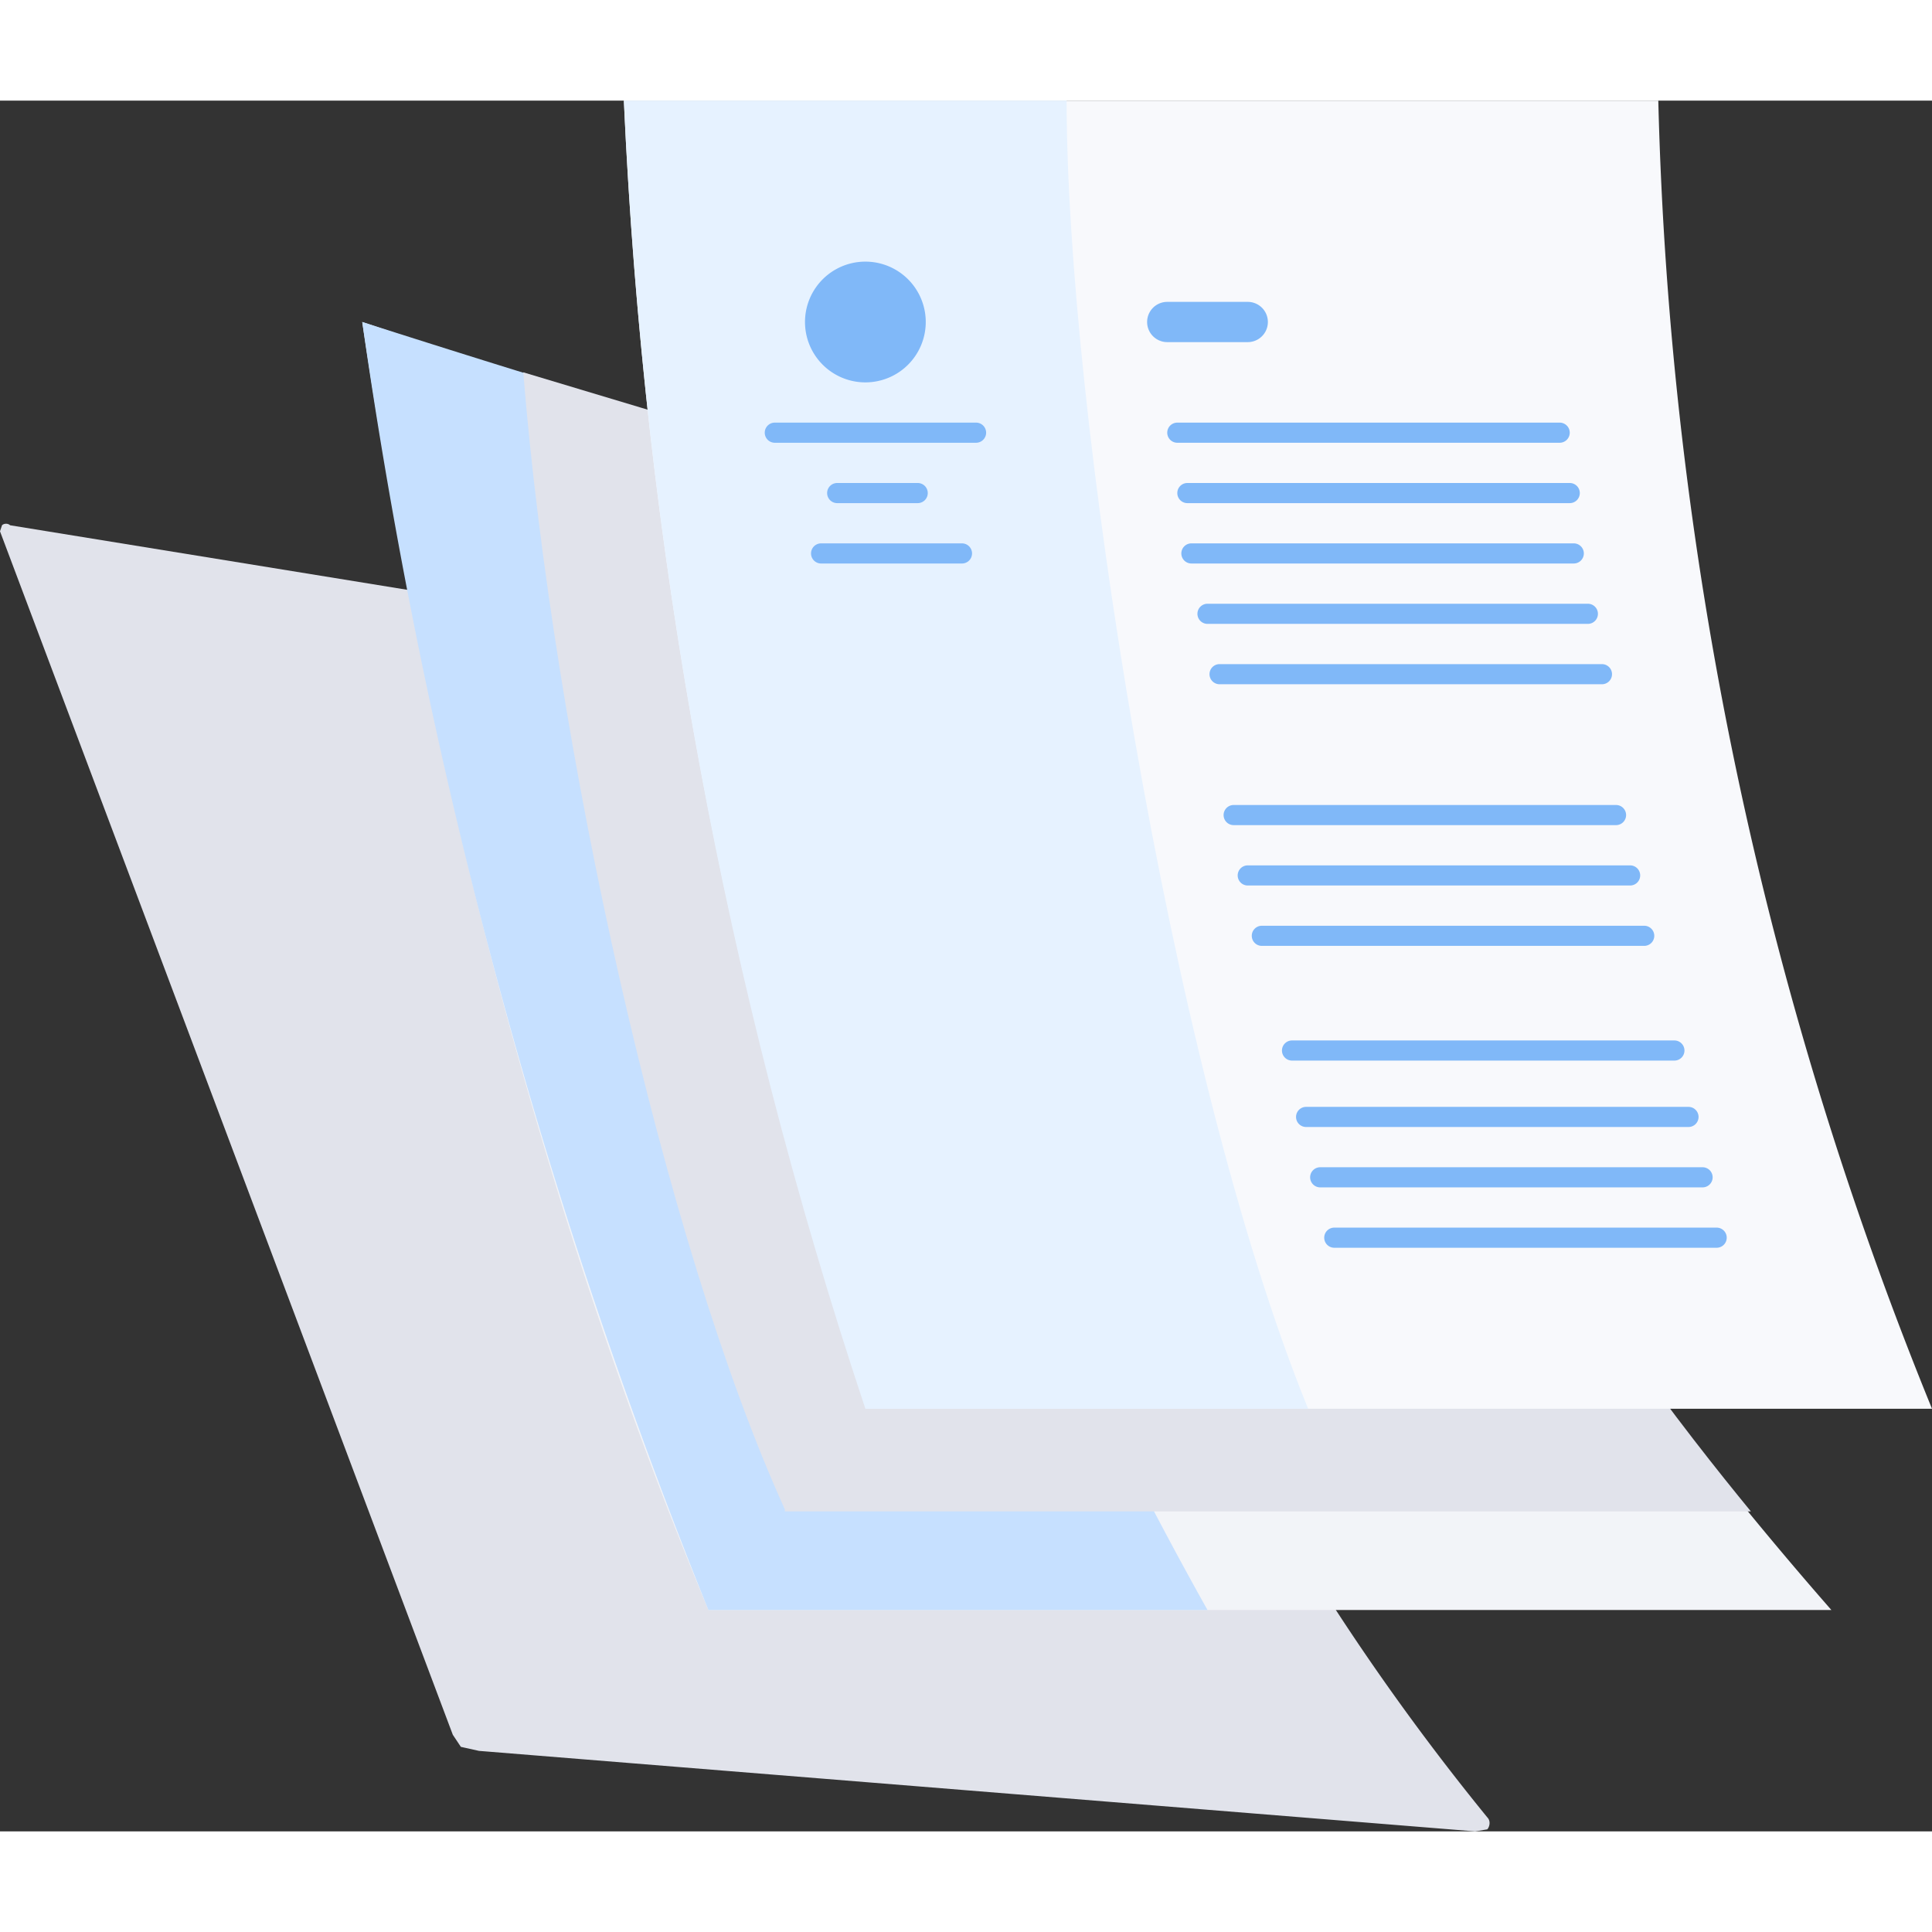 <svg xmlns="http://www.w3.org/2000/svg" height="70px" width="70px" viewBox="0 0 96 86" class="hide-xs hide-s">
                    <rect x="0" y="0" width="96" height="86" fill="#333333" stroke="none"/>
                    <g fill="none" fill-rule="evenodd">
                        <path d="M96 0H0v86h96z"></path>
                        <path fill="#E1E3EB" fill-rule="nonzero" d="M48.5 29a120.1 120.1 0 0025.4 56.3c.2.2.1.5 0 .6l-.6.1-49.5-4-.9-.2-.4-.6L0 21.4l.1-.3c.1-.1.3-.1.4 0l48 7.8z"></path>
                        <path fill="#F2F4F8" fill-rule="nonzero" d="M35.2 75H91a193.4 193.4 0 01-32.3-51.3C44.4 20 31.2 15.4 18 11c3.4 22.8 9.2 44.8 17.2 64z"></path>
                        <path fill="#C6E0FF" fill-rule="nonzero" d="M35.2 75H60a207 207 0 01-14.5-32c-2.8-9-4.5-16.7-6-25.6C35 16.3 27.7 14.1 18 11a274.5 274.5 0 0017.2 64z"></path>
                        <path fill="#E1E3EB" fill-rule="nonzero" d="M39 70c-6-13.2-11.5-38-13-56.5l33.3 10C63.7 33 68 41 72 48.2c6 10.6 11.8 18 15 21.9H39z" style="mix-blend-mode: multiply"></path>
                        <path fill="#F8F9FC" fill-rule="nonzero" d="M96 65A184.1 184.1 0 0182.4 0H31c1 22.2 5 44 12.1 65H96z"></path>
                        <path fill="#E6F2FF" fill-rule="nonzero" d="M65 65C58 47.8 53 15 53 0H31c1 22.2 5 44 12 65h22z"></path>
                        <path fill="#80B8F8" d="M40.8 22a.5.5 0 000 1h7a.5.5 0 000-1h-7zm.8-3a.5.5 0 000 1h4a.5.5 0 000-1h-4zm-3.1-3a.5.5 0 000 1h10a.5.5 0 000-1h-10zM43 8a3 3 0 100 6 3 3 0 000-6zm42.3 48a.5.5 0 110 1h-19a.5.5 0 010-1h19zm-.7-3a.5.5 0 010 1h-19a.5.5 0 010-1h19zm-.7-3a.5.5 0 010 1h-19a.5.5 0 010-1h19zm-.7-3.3a.5.5 0 010 1h-19a.5.5 0 110-1h19zM81.7 41a.5.5 0 010 1h-19a.5.5 0 010-1h19zm-.7-3a.5.5 0 010 1H62a.5.5 0 110-1h19zm-.7-3a.5.5 0 010 1h-19a.5.5 0 010-1h19zm-.7-7a.5.5 0 010 1h-19a.5.5 0 010-1h19zm-.7-3a.5.5 0 010 1H60a.5.5 0 110-1h19zm-.7-3a.5.5 0 010 1h-19a.5.5 0 010-1h19zm-.2-3a.5.5 0 010 1H59a.5.5 0 010-1h19zm-.5-3a.5.5 0 010 1h-19a.5.5 0 010-1h19zM62 10a1 1 0 010 2h-4a1 1 0 010-2h4z"></path>
                    </g></svg>